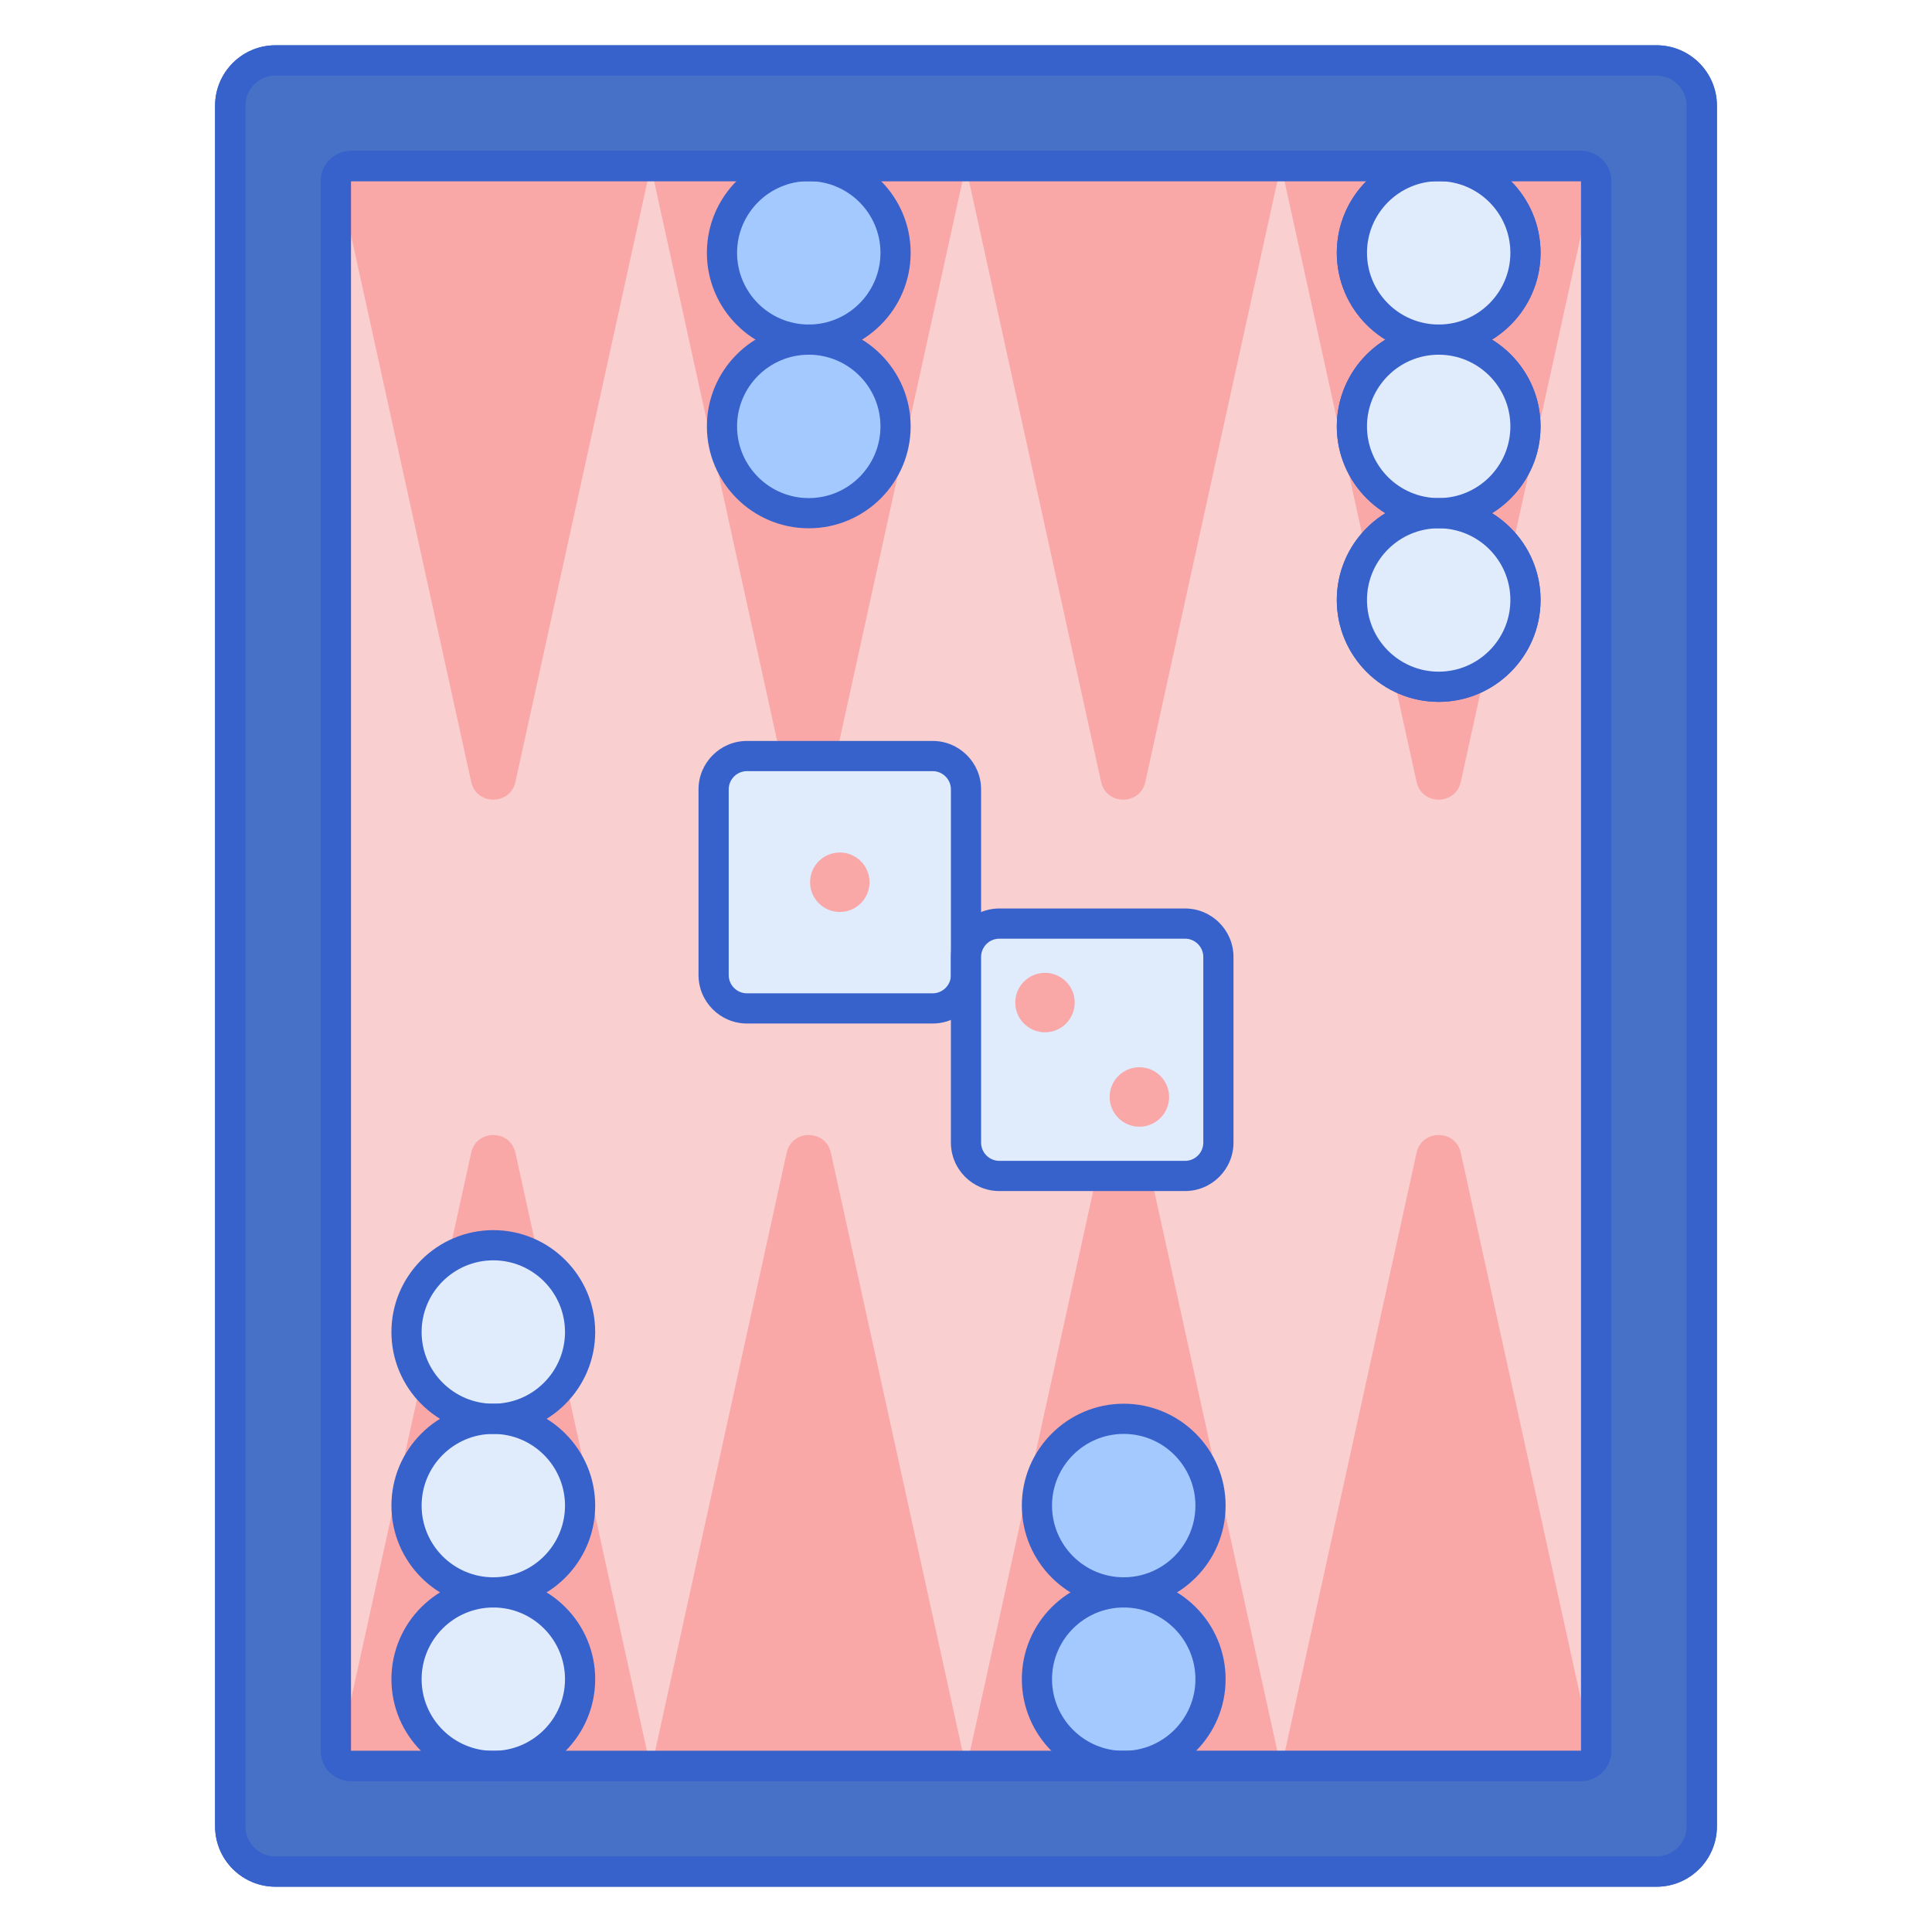 <?xml version="1.0" encoding="utf-8"?>
<!-- Generator: Adobe Illustrator 22.1.0, SVG Export Plug-In . SVG Version: 6.00 Build 0)  -->
<svg version="1.1" id="Layer_1" xmlns="http://www.w3.org/2000/svg" xmlns:xlink="http://www.w3.org/1999/xlink" x="0px" y="0px"
	 viewBox="0 0 256 256" style="enable-background:new 0 0 256 256;" xml:space="preserve">
<style type="text/css">
	.st0{fill:#4671C6;}
	.st1{fill:#F9CFCF;}
	.st2{fill:#F9A7A7;}
	.st3{fill:#A4C9FF;}
	.st4{fill:#3762CC;}
	.st5{fill:#E0EBFC;}
	.st6{fill:#6BDDDD;}
	.st7{fill:#B9BEFC;}
	.st8{fill:#FFEA92;}
	.st9{fill:#EAA97D;}
	.st10{fill:#FFEA94;}
	.st11{fill:#FFE164;}
	.st12{fill:#FFDC85;}
	.st13{fill:#FFFFFF;}
	.st14{fill:#383838;}
</style>
<g>
	<g>
		<path class="st0" d="M219.5,248h-183c-3.314,0-6-2.686-6-6V14c0-3.314,2.686-6,6-6h183c3.314,0,6,2.686,6,6v228
			C225.5,245.314,222.814,248,219.5,248z"/>
	</g>
	<g>
		<path class="st1" d="M44.5,232V24c0-1.105,0.895-2,2-2h163c1.105,0,2,0.895,2,2v208c0,1.105-0.895,2-2,2h-163
			C45.395,234,44.5,233.105,44.5,232z"/>
	</g>
	<g>
		<path class="st0" d="M219.5,248h-183c-3.314,0-6-2.686-6-6V14c0-3.314,2.686-6,6-6h183c3.314,0,6,2.686,6,6v228
			C225.5,245.314,222.814,248,219.5,248z"/>
	</g>
	<g>
		<path class="st1" d="M44.5,232V24c0-1.105,0.895-2,2-2h163c1.105,0,2,0.895,2,2v208c0,1.105-0.895,2-2,2h-163
			C45.395,234,44.5,233.105,44.5,232z"/>
	</g>
	<g>
		<path class="st2" d="M127.965,22l-17.936,81.599c-0.69,3.141-5.17,3.141-5.86,0L86.232,22H127.965z"/>
	</g>
	<g>
		<path class="st2" d="M169.698,22l-17.936,81.599c-0.69,3.141-5.17,3.141-5.86,0L127.965,22H169.698z"/>
	</g>
	<g>
		<path class="st2" d="M128.033,234.35l17.936-81.599c0.69-3.141,5.17-3.141,5.86,0l17.936,81.599H128.033z"/>
	</g>
	<g>
		<path class="st2" d="M86.3,234.35l17.936-81.599c0.69-3.141,5.17-3.141,5.86,0l17.936,81.599H86.3z"/>
	</g>
	<g>
		<circle class="st3" cx="107.166" cy="33.5" r="11.5"/>
	</g>
	<g>
		<circle class="st3" cx="107.166" cy="56.5" r="11.5"/>
	</g>
	<g>
		<path class="st4" d="M107.166,47c-7.444,0-13.5-6.056-13.5-13.5s6.056-13.5,13.5-13.5s13.5,6.056,13.5,13.5S114.61,47,107.166,47z
			 M107.166,24c-5.238,0-9.5,4.262-9.5,9.5s4.262,9.5,9.5,9.5s9.5-4.262,9.5-9.5S112.404,24,107.166,24z"/>
	</g>
	<g>
		<path class="st4" d="M107.166,70c-7.444,0-13.5-6.056-13.5-13.5s6.056-13.5,13.5-13.5s13.5,6.056,13.5,13.5S114.61,70,107.166,70z
			 M107.166,47c-5.238,0-9.5,4.262-9.5,9.5s4.262,9.5,9.5,9.5s9.5-4.262,9.5-9.5S112.404,47,107.166,47z"/>
	</g>
	<g>
		<path class="st2" d="M193.562,103.599l17.7-80.525C210.928,22.438,210.268,22,209.5,22h-39.734l17.937,81.599
			C188.393,106.74,192.872,106.74,193.562,103.599z"/>
	</g>
	<g>
		<circle class="st5" cx="190.632" cy="33.5" r="11.5"/>
	</g>
	<g>
		<circle class="st5" cx="190.632" cy="56.5" r="11.5"/>
	</g>
	<g>
		<circle class="st5" cx="190.632" cy="79.5" r="11.5"/>
	</g>
	<g>
		<path class="st4" d="M190.633,47c-7.444,0-13.5-6.056-13.5-13.5s6.056-13.5,13.5-13.5s13.5,6.056,13.5,13.5S198.077,47,190.633,47
			z M190.633,24c-5.238,0-9.5,4.262-9.5,9.5s4.262,9.5,9.5,9.5s9.5-4.262,9.5-9.5S195.871,24,190.633,24z"/>
	</g>
	<g>
		<path class="st4" d="M190.633,70c-7.444,0-13.5-6.056-13.5-13.5s6.056-13.5,13.5-13.5s13.5,6.056,13.5,13.5S198.077,70,190.633,70
			z M190.633,47c-5.238,0-9.5,4.262-9.5,9.5s4.262,9.5,9.5,9.5s9.5-4.262,9.5-9.5S195.871,47,190.633,47z"/>
	</g>
	<g>
		<path class="st4" d="M190.633,93c-7.444,0-13.5-6.056-13.5-13.5s6.056-13.5,13.5-13.5s13.5,6.056,13.5,13.5S198.077,93,190.633,93
			z M190.633,70c-5.238,0-9.5,4.262-9.5,9.5s4.262,9.5,9.5,9.5s9.5-4.262,9.5-9.5S195.871,70,190.633,70z"/>
	</g>
	<g>
		<circle class="st5" cx="190.632" cy="33.5" r="11.5"/>
	</g>
	<g>
		<circle class="st5" cx="190.632" cy="56.5" r="11.5"/>
	</g>
	<g>
		<circle class="st5" cx="190.632" cy="79.5" r="11.5"/>
	</g>
	<g>
		<path class="st4" d="M190.633,47c-7.444,0-13.5-6.056-13.5-13.5s6.056-13.5,13.5-13.5s13.5,6.056,13.5,13.5S198.077,47,190.633,47
			z M190.633,24c-5.238,0-9.5,4.262-9.5,9.5s4.262,9.5,9.5,9.5s9.5-4.262,9.5-9.5S195.871,24,190.633,24z"/>
	</g>
	<g>
		<path class="st4" d="M190.633,70c-7.444,0-13.5-6.056-13.5-13.5s6.056-13.5,13.5-13.5s13.5,6.056,13.5,13.5S198.077,70,190.633,70
			z M190.633,47c-5.238,0-9.5,4.262-9.5,9.5s4.262,9.5,9.5,9.5s9.5-4.262,9.5-9.5S195.871,47,190.633,47z"/>
	</g>
	<g>
		<path class="st4" d="M190.633,93c-7.444,0-13.5-6.056-13.5-13.5s6.056-13.5,13.5-13.5s13.5,6.056,13.5,13.5S198.077,93,190.633,93
			z M190.633,70c-5.238,0-9.5,4.262-9.5,9.5s4.262,9.5,9.5,9.5s9.5-4.262,9.5-9.5S195.871,70,190.633,70z"/>
	</g>
	<g>
		<path class="st2" d="M68.295,152.751c-0.69-3.141-5.17-3.141-5.86,0L44.79,233.024c0.35,0.582,0.981,0.976,1.71,0.976h39.655
			L68.295,152.751z"/>
	</g>
	<g>
		<path class="st2" d="M193.562,152.751c-0.69-3.141-5.17-3.141-5.86,0L169.843,234H209.5c0.727,0,1.358-0.392,1.708-0.973
			L193.562,152.751z"/>
	</g>
	<g>
		<path class="st2" d="M44.736,23.077l17.7,80.522c0.69,3.141,5.17,3.141,5.86,0L86.232,22H46.5C45.73,22,45.07,22.44,44.736,23.077
			z"/>
	</g>
	<g>
		<circle class="st5" cx="65.366" cy="176.5" r="11.5"/>
	</g>
	<g>
		<circle class="st5" cx="65.366" cy="199.5" r="11.5"/>
	</g>
	<g>
		<circle class="st5" cx="65.366" cy="222.5" r="11.5"/>
	</g>
	<g>
		<path class="st4" d="M65.366,190c-7.444,0-13.5-6.056-13.5-13.5s6.056-13.5,13.5-13.5s13.5,6.056,13.5,13.5S72.811,190,65.366,190
			z M65.366,167c-5.238,0-9.5,4.262-9.5,9.5s4.262,9.5,9.5,9.5s9.5-4.262,9.5-9.5S70.604,167,65.366,167z"/>
	</g>
	<g>
		<path class="st4" d="M65.366,213c-7.444,0-13.5-6.056-13.5-13.5s6.056-13.5,13.5-13.5s13.5,6.056,13.5,13.5S72.811,213,65.366,213
			z M65.366,190c-5.238,0-9.5,4.262-9.5,9.5s4.262,9.5,9.5,9.5s9.5-4.262,9.5-9.5S70.604,190,65.366,190z"/>
	</g>
	<g>
		<path class="st4" d="M65.366,236c-7.444,0-13.5-6.056-13.5-13.5s6.056-13.5,13.5-13.5s13.5,6.056,13.5,13.5S72.811,236,65.366,236
			z M65.366,213c-5.238,0-9.5,4.262-9.5,9.5s4.262,9.5,9.5,9.5s9.5-4.262,9.5-9.5S70.604,213,65.366,213z"/>
	</g>
	<g>
		<circle class="st3" cx="148.899" cy="199.5" r="11.5"/>
	</g>
	<g>
		<circle class="st3" cx="148.899" cy="222.5" r="11.5"/>
	</g>
	<g>
		<path class="st4" d="M148.899,236c-7.444,0-13.5-6.056-13.5-13.5s6.056-13.5,13.5-13.5s13.5,6.056,13.5,13.5
			S156.344,236,148.899,236z M148.899,213c-5.238,0-9.5,4.262-9.5,9.5s4.262,9.5,9.5,9.5s9.5-4.262,9.5-9.5S154.138,213,148.899,213
			z"/>
	</g>
	<g>
		<path class="st4" d="M148.899,213c-7.444,0-13.5-6.056-13.5-13.5s6.056-13.5,13.5-13.5s13.5,6.056,13.5,13.5
			S156.344,213,148.899,213z M148.899,190c-5.238,0-9.5,4.262-9.5,9.5s4.262,9.5,9.5,9.5s9.5-4.262,9.5-9.5S154.138,190,148.899,190
			z"/>
	</g>
	<g>
		<path class="st4" d="M219.5,250h-183c-4.411,0-8-3.589-8-8V14c0-4.411,3.589-8,8-8h183c4.411,0,8,3.589,8,8v228
			C227.5,246.411,223.911,250,219.5,250z M36.5,10c-2.206,0-4,1.794-4,4v228c0,2.206,1.794,4,4,4h183c2.206,0,4-1.794,4-4V14
			c0-2.206-1.794-4-4-4H36.5z"/>
	</g>
	<g>
		<path class="st4" d="M209.5,236h-163c-2.206,0-4-1.794-4-4V24c0-2.206,1.794-4,4-4h163c2.206,0,4,1.794,4,4v208
			C213.5,234.206,211.706,236,209.5,236z M46.5,24v208.002l163-0.002V24H46.5z"/>
	</g>
	<g>
		<path class="st4" d="M219.5,250h-183c-4.411,0-8-3.589-8-8V14c0-4.411,3.589-8,8-8h183c4.411,0,8,3.589,8,8v228
			C227.5,246.411,223.911,250,219.5,250z M36.5,10c-2.206,0-4,1.794-4,4v228c0,2.206,1.794,4,4,4h183c2.206,0,4-1.794,4-4V14
			c0-2.206-1.794-4-4-4H36.5z"/>
	</g>
	<g>
		<path class="st4" d="M209.5,236h-163c-2.206,0-4-1.794-4-4V24c0-2.206,1.794-4,4-4h163c2.206,0,4,1.794,4,4v208
			C213.5,234.206,211.706,236,209.5,236z M46.5,24v208.002l163-0.002V24H46.5z"/>
	</g>
	<g>
		<path class="st5" d="M123.578,133.621H98.98c-2.442,0-4.422-1.98-4.422-4.422v-24.598c0-2.442,1.98-4.422,4.422-4.422h24.598
			c2.442,0,4.422,1.98,4.422,4.422v24.598C128,131.641,126.02,133.621,123.578,133.621z"/>
	</g>
	<g>
		<circle class="st2" cx="111.279" cy="116.9" r="3.938"/>
	</g>
	<g>
		<path class="st4" d="M123.578,135.621H98.979c-3.541,0-6.422-2.881-6.422-6.422v-24.598c0-3.542,2.881-6.422,6.422-6.422h24.599
			c3.541,0,6.422,2.881,6.422,6.422v24.598C130,132.74,127.119,135.621,123.578,135.621z M98.979,102.179
			c-1.335,0-2.422,1.087-2.422,2.422v24.598c0,1.335,1.087,2.422,2.422,2.422h24.599c1.335,0,2.422-1.086,2.422-2.422v-24.598
			c0-1.335-1.087-2.422-2.422-2.422H98.979z"/>
	</g>
	<g>
		<path class="st5" d="M157.02,155.821h-24.598c-2.442,0-4.422-1.98-4.422-4.422v-24.598c0-2.442,1.98-4.422,4.422-4.422h24.598
			c2.442,0,4.422,1.98,4.422,4.422v24.598C161.442,153.841,159.462,155.821,157.02,155.821z"/>
	</g>
	<g>
		<circle class="st2" cx="138.467" cy="132.846" r="3.938"/>
	</g>
	<g>
		<circle class="st2" cx="150.975" cy="145.354" r="3.938"/>
	</g>
	<g>
		<path class="st4" d="M157.021,157.821h-24.599c-3.541,0-6.422-2.881-6.422-6.422v-24.598c0-3.541,2.881-6.422,6.422-6.422h24.599
			c3.541,0,6.422,2.881,6.422,6.422v24.598C163.442,154.94,160.562,157.821,157.021,157.821z M132.422,124.379
			c-1.335,0-2.422,1.086-2.422,2.422v24.598c0,1.335,1.087,2.422,2.422,2.422h24.599c1.335,0,2.422-1.087,2.422-2.422v-24.598
			c0-1.335-1.087-2.422-2.422-2.422H132.422z"/>
	</g>
</g>
</svg>
